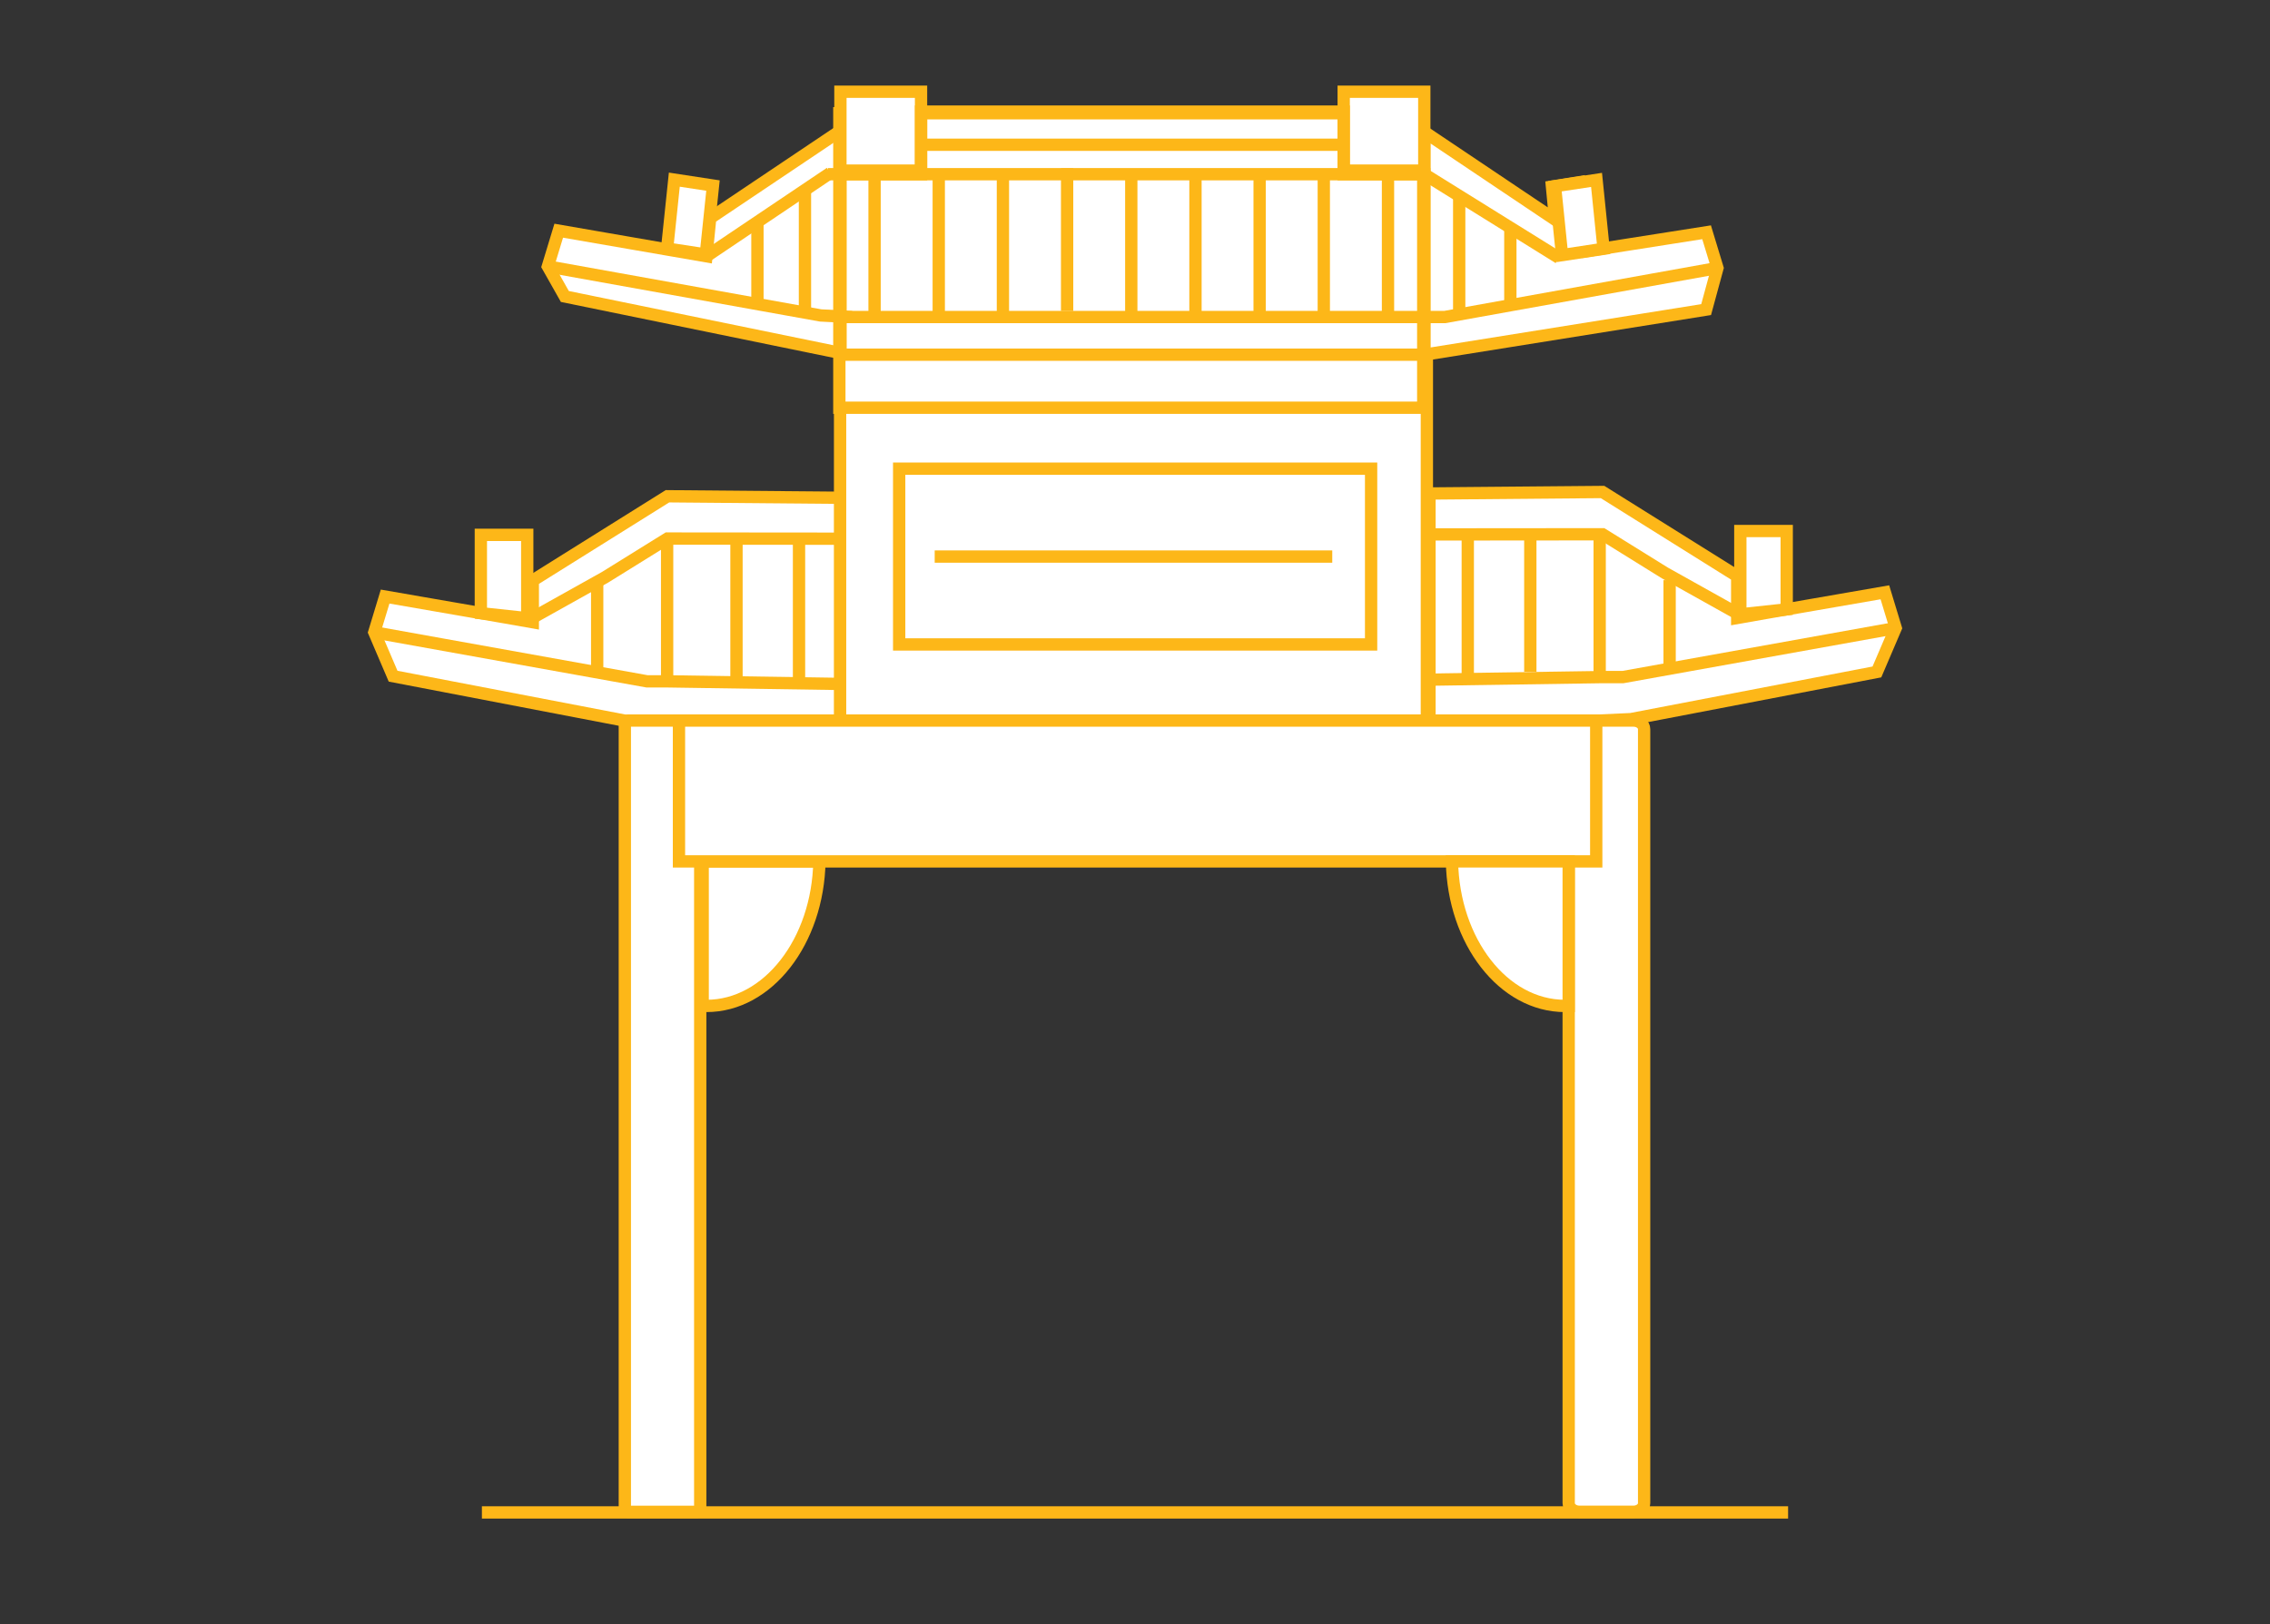 <svg xmlns="http://www.w3.org/2000/svg" viewBox="0 0 738 528.12"><rect x="0" y="0" width="738" height="528.12" fill="#333333" stroke="none"/><title>chinatown</title><g id="chinatown"><polygon points="273.26 161.87 273.26 238.22 207.8 235.25 127.8 219.89 121.69 205.6 125.21 194 163.96 200.72 173.22 202.35 173.22 188.76 217 161.38 273.26 161.87" fill="#fff" stroke="#fdb718" stroke-miterlimit="10" stroke-width="4"/><polygon points="178.12 86.64 183.64 96.41 273.43 114.82 273.43 42.38 230.9 70.92 229.66 83.34 181.65 75.02 178.12 86.64" fill="#fff" stroke="#fdb718" stroke-miterlimit="10" stroke-width="4"/><polygon points="463.06 42.9 463.06 102.05 463.05 115.34 554.68 100.68 558.36 87.15 554.83 75.53 516.03 81.63 513.5 59.25 504.56 60.68 505.59 71.44 463.06 42.9" fill="#fff" stroke="#fdb718" stroke-miterlimit="10" stroke-width="4"/><polygon points="464.74 160.48 464.74 236.83 530.2 233.86 610.2 218.51 616.32 204.21 612.79 192.61 574.04 199.33 564.78 200.96 564.78 187.37 521 159.99 464.74 160.48" fill="#fff" stroke="#fdb718" stroke-miterlimit="10" stroke-width="4"/><polyline points="616.32 204.24 527.64 220.18 521.01 220.18 463.92 221.03" fill="none" stroke="#fdb718" stroke-miterlimit="10" stroke-width="4"/><polyline points="565.4 199.81 541.25 186.31 521.01 173.74 464.75 173.79" fill="none" stroke="#fdb718" stroke-miterlimit="10" stroke-width="4"/><polygon points="565.8 172.68 565.8 199.78 580.88 198.16 580.88 172.68 565.8 172.68" fill="#fff" stroke="#fdb718" stroke-miterlimit="10" stroke-width="4"/><polygon points="171.41 173.93 171.41 201.03 156.33 199.41 156.33 173.93 171.41 173.93" fill="#fff" stroke="#fdb718" stroke-miterlimit="10" stroke-width="4"/><rect x="273.12" y="115.72" width="190.77" height="123.94" fill="#fff" stroke="#fdb718" stroke-miterlimit="10" stroke-width="4"/><polyline points="121.68 205.63 210.36 221.57 216.99 221.57 274.08 222.42" fill="none" stroke="#fdb718" stroke-miterlimit="10" stroke-width="4"/><polyline points="172.6 201.2 196.75 187.7 216.99 175.13 273.25 175.18" fill="none" stroke="#fdb718" stroke-miterlimit="10" stroke-width="4"/><rect x="203.14" y="234.32" width="24.51" height="257.31" rx="0.94" ry="0.94" fill="#fff" stroke="#fdb718" stroke-miterlimit="10" stroke-width="4"/><path d="M534.52,237.11V488.83c0,1.54-1.56,2.79-3.46,2.79H513.46c-1.9,0-3.46-1.26-3.46-2.79V237.11c0-1.54,1.56-2.79,3.46-2.79h17.59C533,234.32,534.52,235.58,534.52,237.11Z" fill="#fff" stroke="#fdb718" stroke-miterlimit="10" stroke-width="4"/><line x1="269.94" y1="56.24" x2="229.66" y2="83.34" fill="none" stroke="#fdb718" stroke-miterlimit="10" stroke-width="4"/><polygon points="216.89 80.83 229.46 82.75 231.8 60.34 219.23 58.42 216.89 80.83" fill="#fff" stroke="#fdb718" stroke-miterlimit="10" stroke-width="4"/><path d="M228.45,280.12v47c.41,0,.82,0,1.24,0,20,0,36.23-21,36.71-47Z" fill="#fff" stroke="#fdb718" stroke-miterlimit="10" stroke-width="4"/><rect x="272.88" y="36.83" width="189.83" height="95.76" fill="#fff" stroke="#fdb718" stroke-miterlimit="10" stroke-width="4"/><rect x="220.74" y="234.32" width="298.21" height="45.8" fill="#fff" stroke="#fdb718" stroke-miterlimit="10" stroke-width="4"/><path d="M510,280.12v47c-.41,0-.82,0-1.24,0-20,0-36.23-21-36.71-47Z" fill="#fff" stroke="#fdb718" stroke-miterlimit="10" stroke-width="4"/><rect x="292.33" y="152.41" width="153.43" height="57.16" fill="#fff" stroke="#fdb718" stroke-miterlimit="10" stroke-width="4"/><rect x="436.85" y="29.83" width="26.2" height="25.65" fill="#fff" stroke="#fdb718" stroke-miterlimit="10" stroke-width="4"/><rect x="273.23" y="29.83" width="26.21" height="25.65" fill="#fff" stroke="#fdb718" stroke-miterlimit="10" stroke-width="4"/><polyline points="506.82 83.86 483.29 69.23 463.06 56.65" fill="none" stroke="#fdb718" stroke-miterlimit="10" stroke-width="4"/><polygon points="521.34 80.91 507.84 82.96 505.55 60.55 519.05 58.5 521.34 80.91" fill="#fff" stroke="#fdb718" stroke-miterlimit="10" stroke-width="4"/><polygon points="463.05 56.66 463.05 115.34 273.27 115.34 273.27 56.66 299.44 56.66 299.44 36.29 436.85 36.29 436.85 56.66 463.05 56.66" fill="none" stroke="#fdb718" stroke-miterlimit="10" stroke-width="4"/><polyline points="558.36 87.15 469.69 103.1 272.11 103.1" fill="none" stroke="#fdb718" stroke-miterlimit="10" stroke-width="4"/><line x1="299.43" y1="47.07" x2="436.85" y2="47.07" fill="#fff" stroke="#fdb718" stroke-miterlimit="10" stroke-width="4"/><line x1="269.16" y1="56.65" x2="464.74" y2="56.65" fill="none" stroke="#fdb718" stroke-miterlimit="10" stroke-width="4"/><line x1="261.7" y1="102.5" x2="261.7" y2="61.77" fill="none" stroke="#fdb718" stroke-miterlimit="10" stroke-width="4"/><line x1="259.77" y1="221.3" x2="259.77" y2="175.48" fill="none" stroke="#fdb718" stroke-miterlimit="10" stroke-width="4"/><line x1="239.44" y1="221.91" x2="239.44" y2="175.98" fill="none" stroke="#fdb718" stroke-miterlimit="10" stroke-width="4"/><line x1="216.89" y1="221.57" x2="216.89" y2="175.98" fill="none" stroke="#fdb718" stroke-miterlimit="10" stroke-width="4"/><line x1="194.15" y1="218.96" x2="194.15" y2="189.16" fill="none" stroke="#fdb718" stroke-miterlimit="10" stroke-width="4"/><line x1="477.19" y1="173.78" x2="477.19" y2="219.63" fill="none" stroke="#fdb718" stroke-miterlimit="10" stroke-width="4"/><line x1="497.52" y1="175.48" x2="497.52" y2="218.46" fill="none" stroke="#fdb718" stroke-miterlimit="10" stroke-width="4"/><line x1="520.07" y1="175.48" x2="520.07" y2="218.46" fill="none" stroke="#fdb718" stroke-miterlimit="10" stroke-width="4"/><line x1="542.81" y1="188.66" x2="542.81" y2="218.47" fill="none" stroke="#fdb718" stroke-miterlimit="10" stroke-width="4"/><line x1="474.4" y1="102.66" x2="474.4" y2="63.71" fill="none" stroke="#fdb718" stroke-miterlimit="10" stroke-width="4"/><line x1="491.03" y1="99.26" x2="491.03" y2="74.04" fill="none" stroke="#fdb718" stroke-miterlimit="10" stroke-width="4"/><line x1="246.25" y1="99.09" x2="246.25" y2="71.35" fill="none" stroke="#fdb718" stroke-miterlimit="10" stroke-width="4"/><line x1="284.33" y1="56.65" x2="284.33" y2="103.1" fill="none" stroke="#fdb718" stroke-miterlimit="10" stroke-width="4"/><line x1="305.2" y1="55.9" x2="305.2" y2="102.34" fill="none" stroke="#fdb718" stroke-miterlimit="10" stroke-width="4"/><line x1="326.06" y1="55.9" x2="326.06" y2="102.34" fill="none" stroke="#fdb718" stroke-miterlimit="10" stroke-width="4"/><line x1="346.93" y1="54.69" x2="346.93" y2="101.14" fill="none" stroke="#fdb718" stroke-miterlimit="10" stroke-width="4"/><line x1="367.79" y1="55.9" x2="367.79" y2="102.34" fill="none" stroke="#fdb718" stroke-miterlimit="10" stroke-width="4"/><line x1="388.66" y1="56.65" x2="388.66" y2="103.1" fill="none" stroke="#fdb718" stroke-miterlimit="10" stroke-width="4"/><line x1="409.52" y1="57.79" x2="409.52" y2="104.23" fill="none" stroke="#fdb718" stroke-miterlimit="10" stroke-width="4"/><line x1="430.38" y1="55.9" x2="430.38" y2="102.34" fill="none" stroke="#fdb718" stroke-miterlimit="10" stroke-width="4"/><line x1="451.25" y1="55.38" x2="451.25" y2="101.83" fill="none" stroke="#fdb718" stroke-miterlimit="10" stroke-width="4"/><polyline points="178.12 86.64 266.8 102.58 276.98 103.1" fill="none" stroke="#fdb718" stroke-miterlimit="10" stroke-width="4"/><line x1="303.88" y1="180.99" x2="433.13" y2="180.99" fill="none" stroke="#fdb718" stroke-miterlimit="10" stroke-width="4"/><line x1="156.67" y1="491.83" x2="581.33" y2="491.83" fill="none" stroke="#fdb718" stroke-miterlimit="10" stroke-width="4"/></g></svg>